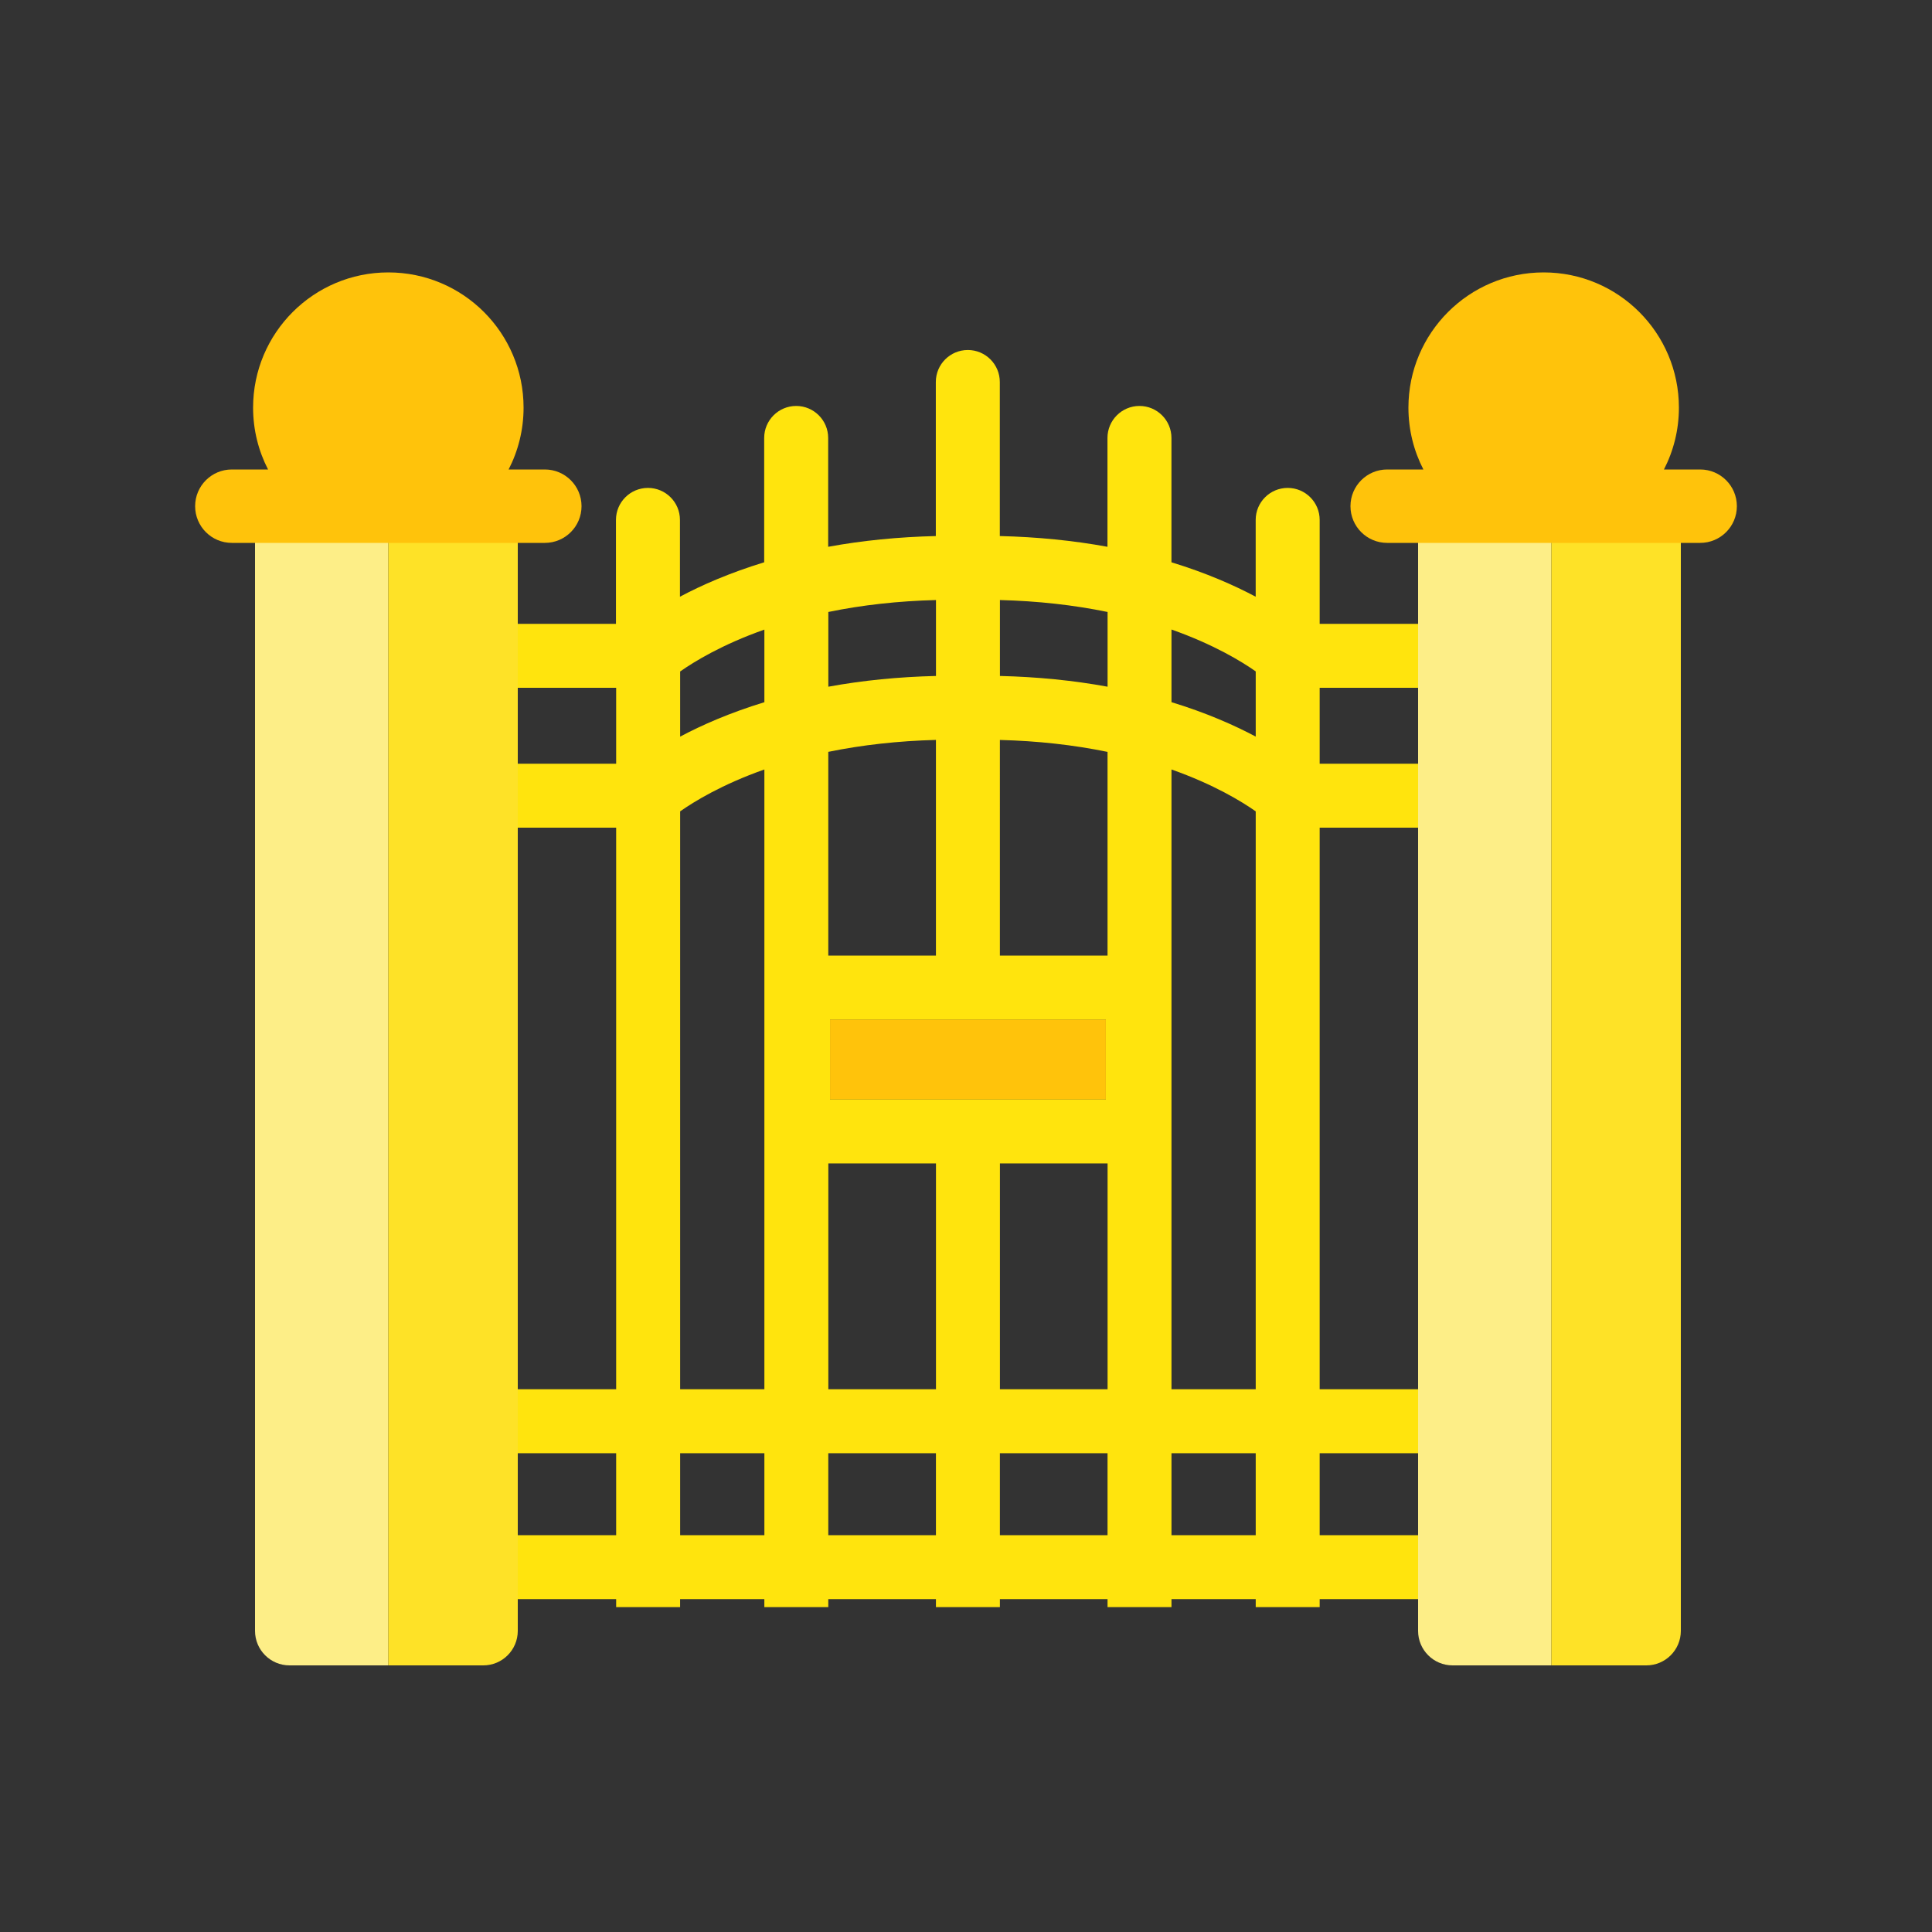 <?xml version="1.0" encoding="utf-8"?>
<!-- Generator: Adobe Illustrator 24.0.1, SVG Export Plug-In . SVG Version: 6.00 Build 0)  -->
<svg version="1.1" id="Layer_1" xmlns="http://www.w3.org/2000/svg" xmlns:xlink="http://www.w3.org/1999/xlink" x="0px" y="0px"
	 viewBox="0 0 500 500" style="enable-background:new 0 0 500 500;" xml:space="preserve">
<rect x="0" y="0" width="500" height="500" fill="#333333" stroke="none"/>
<style type="text/css">
	.st0{fill:#FFC30B;}
	.st1{fill:#FFE40D;}
	.st2{fill:#FDEE87;}
	.st3{fill:#FEE227;}
</style>
<rect x="214.81" y="263.85" class="st0" width="71.38" height="20.69"/>
<path class="st1" d="M371.01,376.09v-16.55h-29.48V214.2h28.96v-16.55h-28.96V178h28.96v-16.55h-28.96v-26.9
	c0-4.57-3.71-8.28-8.28-8.28l0,0c-4.57,0-8.28,3.71-8.28,8.28v19.88c-5.55-2.95-12.8-6.16-21.8-8.91v-32.18
	c0-4.57-3.71-8.28-8.28-8.28l0,0c-4.57,0-8.28,3.71-8.28,8.28v28.17c-8.87-1.63-18.19-2.55-27.86-2.78V98.86
	c0-4.57-3.71-8.28-8.28-8.28l0,0c-4.57,0-8.28,3.71-8.28,8.28v39.87c-9.67,0.23-18.98,1.15-27.86,2.78v-28.17
	c0-4.57-3.71-8.28-8.28-8.28l0,0c-4.57,0-8.28,3.71-8.28,8.28v32.18c-8.99,2.75-16.25,5.95-21.8,8.91v-19.88
	c0-4.57-3.71-8.28-8.28-8.28l0,0c-4.57,0-8.28,3.71-8.28,8.28v26.9H130.5V178h28.96v19.65H130.5v16.55h28.96v145.34h-29.48v16.55
	h29.48v21.21H130.5v16.55h28.96v2.07h16.55v-2.07h21.8v2.07h16.55v-2.07h27.86v2.07h16.55v-2.07h27.86v2.07h16.55v-2.07h21.8v2.07
	h16.55v-2.07h28.96V397.3h-28.96v-21.21H371.01z M197.82,397.3h-21.8v-21.21h21.8V397.3z M197.82,359.54h-21.8V209.98
	c3.6-2.53,10.8-6.96,21.8-10.84V359.54z M197.82,181.73c-8.99,2.75-16.25,5.95-21.8,8.91v-16.86c3.6-2.53,10.8-6.96,21.8-10.84
	V181.73z M286.19,263.85v20.69h-71.38v-20.69H286.19z M258.78,155.29c9.76,0.25,19.08,1.28,27.86,3.09v19.34
	c-8.87-1.63-18.19-2.55-27.86-2.78L258.78,155.29L258.78,155.29z M286.63,194.59v52.72h-27.86V191.5
	C268.53,191.75,277.85,192.78,286.63,194.59z M214.37,158.38c8.78-1.81,18.1-2.84,27.86-3.09v19.65
	c-9.67,0.23-18.98,1.15-27.86,2.78V158.38z M242.22,191.49v55.81h-27.86v-52.72C223.15,192.78,232.47,191.75,242.22,191.49z
	 M242.22,397.3h-27.86v-21.21h27.86V397.3z M214.37,359.54v-58.45h27.86v58.45H214.37z M286.63,397.3h-27.86v-21.21h27.86V397.3z
	 M258.78,359.54v-58.45h27.86v58.45H258.78z M324.98,397.3h-21.8v-21.21h21.8V397.3z M324.98,359.54h-21.8v-160.4
	c11.01,3.89,18.22,8.32,21.8,10.84V359.54z M324.98,190.63c-5.55-2.95-12.8-6.16-21.8-8.91v-18.8c11.01,3.89,18.22,8.32,21.8,10.84
	V190.63z"/>
<g>
	<path class="st2" d="M100.5,140v291H74.93C70,431,66,427,66,422.07V140H100.5z"/>
	<path class="st2" d="M401.5,140v291h-25.57c-4.93,0-8.93-4-8.93-8.93V140H401.5z"/>
</g>
<g>
	<path class="st3" d="M134,140v282.07c0,4.93-4,8.93-8.93,8.93H100.5V140H134z"/>
	<path class="st3" d="M435,140v282.07c0,4.93-4,8.93-8.93,8.93H401.5V140H435z"/>
</g>
<g>
	<path class="st0" d="M141,121.5h-9.37c2.47-4.8,3.87-10.23,3.87-16c0-19.33-15.67-35-35-35s-35,15.67-35,35
		c0,5.77,1.4,11.2,3.87,16H60c-5.25,0-9.5,4.25-9.5,9.5s4.25,9.5,9.5,9.5h81c5.25,0,9.5-4.25,9.5-9.5S146.25,121.5,141,121.5z"/>
	<path class="st0" d="M359,121.5h9.37c-2.47-4.8-3.87-10.23-3.87-16c0-19.33,15.67-35,35-35s35,15.67,35,35c0,5.77-1.4,11.2-3.87,16
		H440c5.25,0,9.5,4.25,9.5,9.5s-4.25,9.5-9.5,9.5h-81c-5.25,0-9.5-4.25-9.5-9.5S353.75,121.5,359,121.5z"/>
</g>
</svg>
